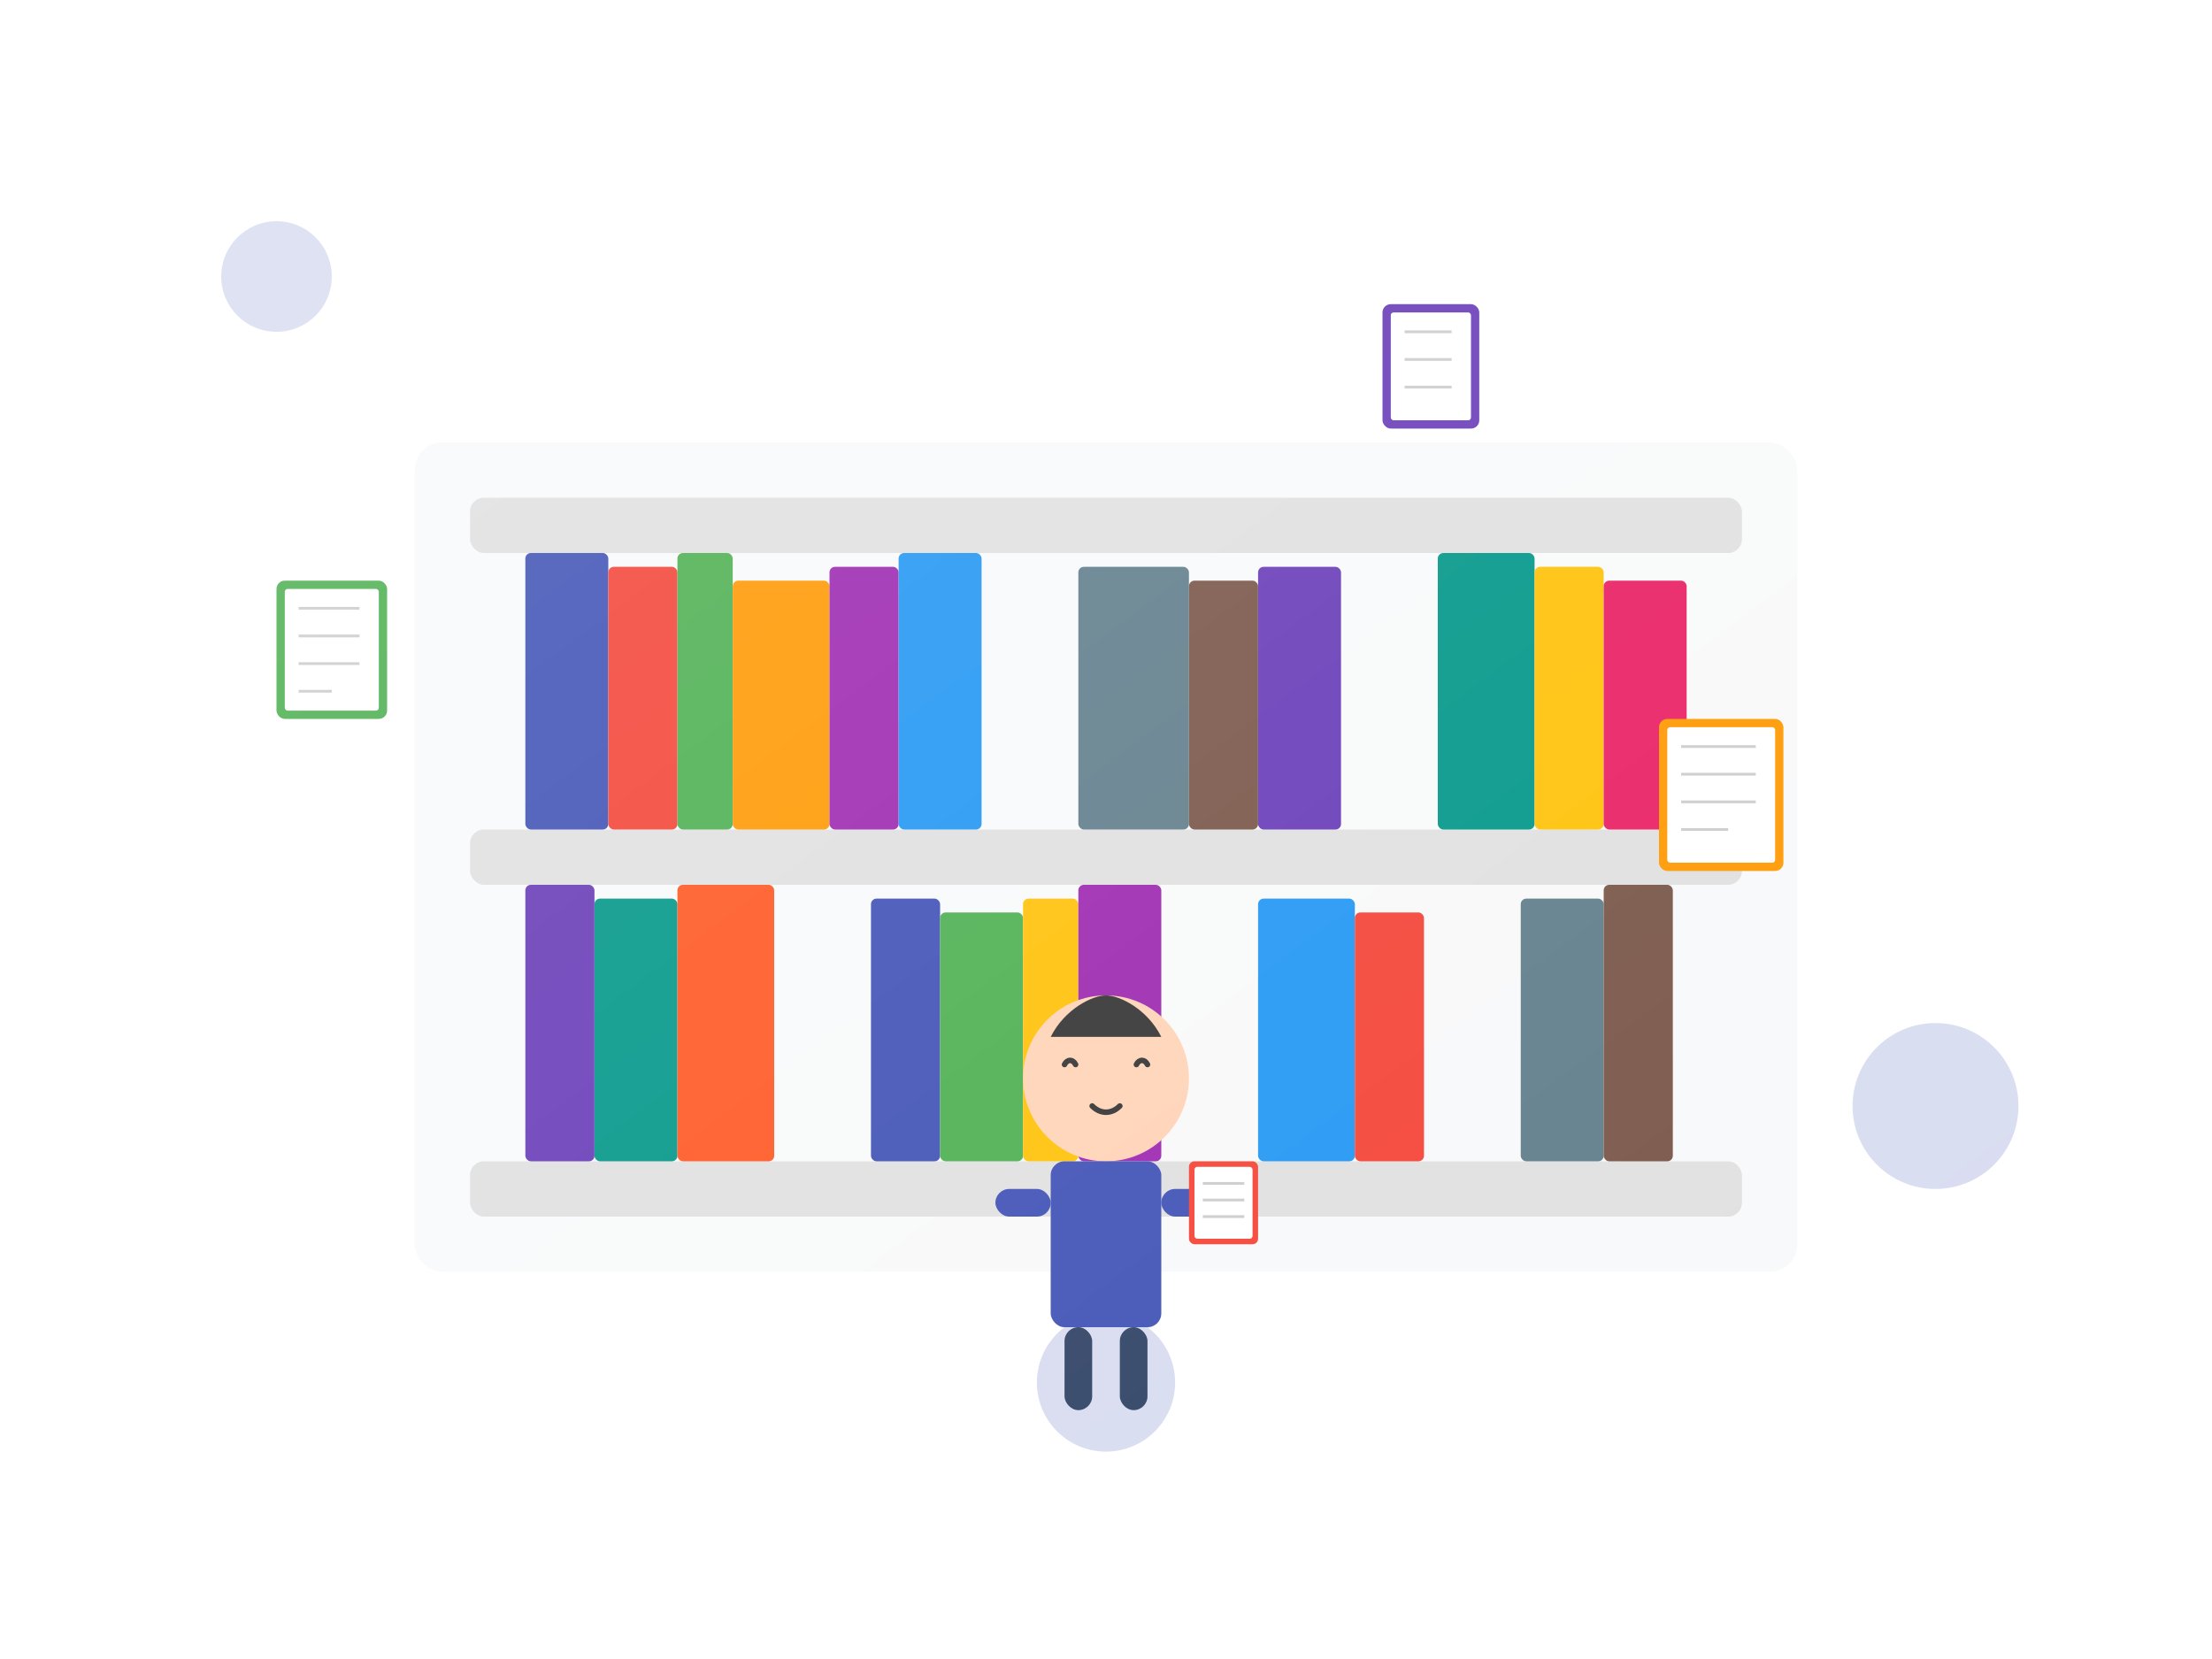 <?xml version="1.0" encoding="UTF-8"?>
<svg width="800px" height="600px" viewBox="0 0 800 600" version="1.1" xmlns="http://www.w3.org/2000/svg" xmlns:xlink="http://www.w3.org/1999/xlink">
    <title>Library Illustration</title>
    <defs>
        <linearGradient x1="0%" y1="0%" x2="100%" y2="100%" id="linearGradient-1">
            <stop stop-color="#FFFFFF" stop-opacity="0.2" offset="0%"></stop>
            <stop stop-color="#FFFFFF" stop-opacity="0" offset="100%"></stop>
        </linearGradient>
        <filter id="shadow" x="-20%" y="-20%" width="140%" height="140%">
            <feGaussianBlur in="SourceAlpha" stdDeviation="10" />
            <feOffset dx="0" dy="10" result="offsetblur" />
            <feComponentTransfer>
                <feFuncA type="linear" slope="0.3" />
            </feComponentTransfer>
            <feMerge>
                <feMergeNode />
                <feMergeNode in="SourceGraphic" />
            </feMerge>
        </filter>
    </defs>
    <g id="Library-Illustration" stroke="none" stroke-width="1" fill="none" fill-rule="evenodd">
        <!-- Background Elements -->
        <circle id="Background-Circle-1" fill="#FFFFFF" opacity="0.1" cx="650" cy="150" r="100"></circle>
        <circle id="Background-Circle-2" fill="#FFFFFF" opacity="0.1" cx="150" cy="450" r="80"></circle>
        <circle id="Background-Circle-3" fill="#FFFFFF" opacity="0.05" cx="400" cy="100" r="50"></circle>
        
        <!-- Bookshelf -->
        <g id="Bookshelf" transform="translate(150, 150)" filter="url(#shadow)">
            <rect id="Shelf-Background" fill="#F8F9FA" x="0" y="0" width="500" height="300" rx="10"></rect>
            <rect id="Shelf-Top" fill="#E0E0E0" x="20" y="20" width="460" height="20" rx="5"></rect>
            <rect id="Shelf-Middle" fill="#E0E0E0" x="20" y="140" width="460" height="20" rx="5"></rect>
            <rect id="Shelf-Bottom" fill="#E0E0E0" x="20" y="260" width="460" height="20" rx="5"></rect>
            
            <!-- Top Shelf Books -->
            <rect id="Book-1" fill="#3F51B5" x="40" y="40" width="30" height="100" rx="2"></rect>
            <rect id="Book-2" fill="#F44336" x="70" y="45" width="25" height="95" rx="2"></rect>
            <rect id="Book-3" fill="#4CAF50" x="95" y="40" width="20" height="100" rx="2"></rect>
            <rect id="Book-4" fill="#FF9800" x="115" y="50" width="35" height="90" rx="2"></rect>
            <rect id="Book-5" fill="#9C27B0" x="150" y="45" width="25" height="95" rx="2"></rect>
            <rect id="Book-6" fill="#2196F3" x="175" y="40" width="30" height="100" rx="2"></rect>
            <rect id="Book-7" fill="#607D8B" x="240" y="45" width="40" height="95" rx="2"></rect>
            <rect id="Book-8" fill="#795548" x="280" y="50" width="25" height="90" rx="2"></rect>
            <rect id="Book-9" fill="#673AB7" x="305" y="45" width="30" height="95" rx="2"></rect>
            <rect id="Book-10" fill="#009688" x="370" y="40" width="35" height="100" rx="2"></rect>
            <rect id="Book-11" fill="#FFC107" x="405" y="45" width="25" height="95" rx="2"></rect>
            <rect id="Book-12" fill="#E91E63" x="430" y="50" width="30" height="90" rx="2"></rect>
            
            <!-- Middle Shelf Books -->
            <rect id="Book-13" fill="#673AB7" x="40" y="160" width="25" height="100" rx="2"></rect>
            <rect id="Book-14" fill="#009688" x="65" y="165" width="30" height="95" rx="2"></rect>
            <rect id="Book-15" fill="#FF5722" x="95" y="160" width="35" height="100" rx="2"></rect>
            <rect id="Book-16" fill="#3F51B5" x="165" y="165" width="25" height="95" rx="2"></rect>
            <rect id="Book-17" fill="#4CAF50" x="190" y="170" width="30" height="90" rx="2"></rect>
            <rect id="Book-18" fill="#FFC107" x="220" y="165" width="20" height="95" rx="2"></rect>
            <rect id="Book-19" fill="#9C27B0" x="240" y="160" width="30" height="100" rx="2"></rect>
            <rect id="Book-20" fill="#2196F3" x="305" y="165" width="35" height="95" rx="2"></rect>
            <rect id="Book-21" fill="#F44336" x="340" y="170" width="25" height="90" rx="2"></rect>
            <rect id="Book-22" fill="#607D8B" x="400" y="165" width="30" height="95" rx="2"></rect>
            <rect id="Book-23" fill="#795548" x="430" y="160" width="25" height="100" rx="2"></rect>
        </g>
        
        <!-- Character -->
        <g id="Character" transform="translate(350, 350)" filter="url(#shadow)">
            <!-- Head -->
            <circle id="Head" fill="#FFD3B6" cx="50" cy="30" r="30"></circle>
            <path d="M35,25 C36,23 38,23 39,25" id="Eye-Left" stroke="#333333" stroke-width="2" stroke-linecap="round"></path>
            <path d="M61,25 C62,23 64,23 65,25" id="Eye-Right" stroke="#333333" stroke-width="2" stroke-linecap="round"></path>
            <path d="M45,40 C48,43 52,43 55,40" id="Smile" stroke="#333333" stroke-width="2" stroke-linecap="round"></path>
            <path d="M30,15 C35,5 45,0 50,0 C55,0 65,5 70,15" id="Hair" fill="#333333"></path>
            
            <!-- Body -->
            <rect id="Body" fill="#3F51B5" x="30" y="60" width="40" height="60" rx="5"></rect>
            <rect id="Arm-Left" fill="#3F51B5" x="10" y="70" width="20" height="10" rx="5"></rect>
            <rect id="Arm-Right" fill="#3F51B5" x="70" y="70" width="30" height="10" rx="5"></rect>
            <rect id="Leg-Left" fill="#2C3E50" x="35" y="120" width="10" height="30" rx="5"></rect>
            <rect id="Leg-Right" fill="#2C3E50" x="55" y="120" width="10" height="30" rx="5"></rect>
            
            <!-- Book in Hand -->
            <rect id="Book-In-Hand" fill="#F44336" x="80" y="60" width="25" height="30" rx="2"></rect>
            <rect id="Book-Pages" fill="#FFFFFF" x="82" y="62" width="21" height="26" rx="1"></rect>
            <path d="M85,68 L100,68 M85,74 L100,74 M85,80 L100,80" id="Book-Lines" stroke="#CCCCCC" stroke-width="1"></path>
        </g>
        
        <!-- Floating Books -->
        <g id="Floating-Book-1" transform="translate(100, 200)" filter="url(#shadow)">
            <rect fill="#4CAF50" x="0" y="0" width="40" height="50" rx="3"></rect>
            <rect fill="#FFFFFF" x="3" y="3" width="34" height="44" rx="1"></rect>
            <path d="M8,10 L30,10 M8,20 L30,20 M8,30 L30,30 M8,40 L20,40" stroke="#CCCCCC" stroke-width="1"></path>
        </g>
        
        <g id="Floating-Book-2" transform="translate(600, 250)" filter="url(#shadow)">
            <rect fill="#FF9800" x="0" y="0" width="45" height="55" rx="3"></rect>
            <rect fill="#FFFFFF" x="3" y="3" width="39" height="49" rx="1"></rect>
            <path d="M8,10 L35,10 M8,20 L35,20 M8,30 L35,30 M8,40 L25,40" stroke="#CCCCCC" stroke-width="1"></path>
        </g>
        
        <g id="Floating-Book-3" transform="translate(500, 100)" filter="url(#shadow)">
            <rect fill="#673AB7" x="0" y="0" width="35" height="45" rx="3"></rect>
            <rect fill="#FFFFFF" x="3" y="3" width="29" height="39" rx="1"></rect>
            <path d="M8,10 L25,10 M8,20 L25,20 M8,30 L25,30" stroke="#CCCCCC" stroke-width="1"></path>
        </g>
        
        <!-- Decorative Elements -->
        <circle id="Decorative-Circle-1" fill="#3F51B5" opacity="0.2" cx="100" cy="100" r="20"></circle>
        <circle id="Decorative-Circle-2" fill="#3F51B5" opacity="0.2" cx="700" cy="400" r="30"></circle>
        <circle id="Decorative-Circle-3" fill="#3F51B5" opacity="0.2" cx="400" cy="500" r="25"></circle>
        
        <!-- Overlay Gradient -->
        <rect id="Overlay" fill="url(#linearGradient-1)" x="0" y="0" width="800" height="600"></rect>
    </g>
</svg>
